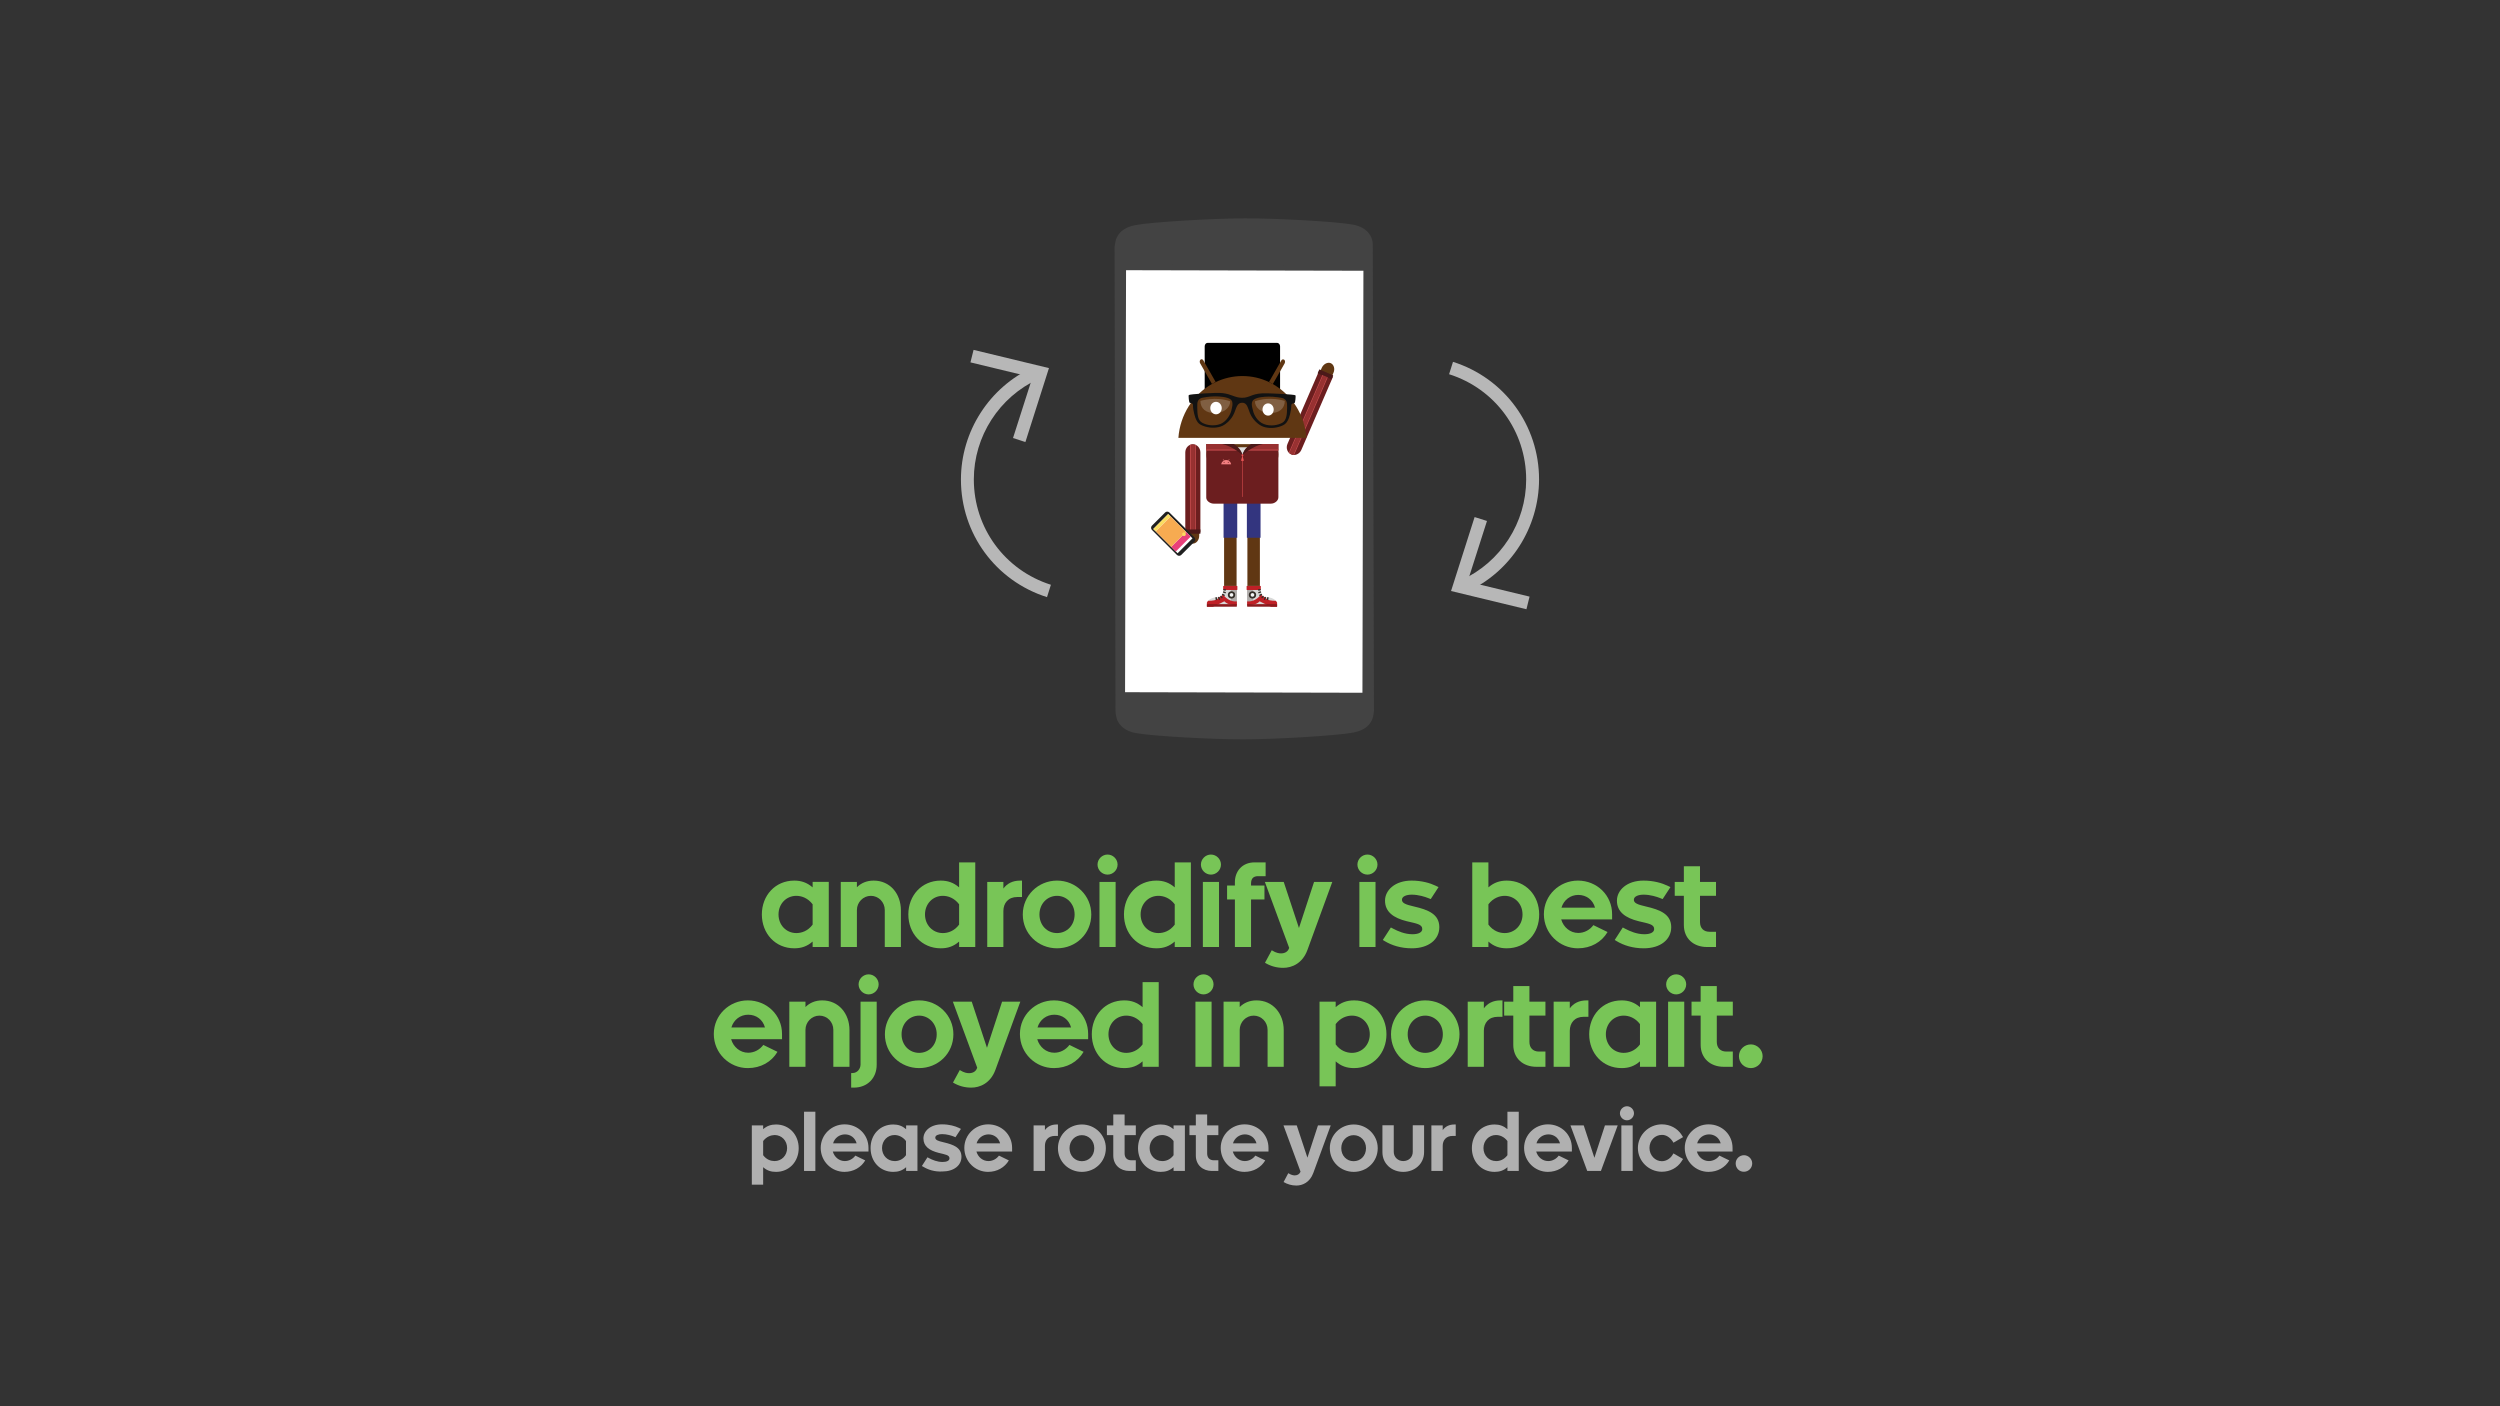 <?xml version="1.0" encoding="utf-8"?>
<!-- Generator: Adobe Illustrator 18.1.0, SVG Export Plug-In . SVG Version: 6.00 Build 0)  -->
<svg version="1.1" xmlns="http://www.w3.org/2000/svg" xmlns:xlink="http://www.w3.org/1999/xlink" x="0px" y="0px" width="1920px"
	 height="1080px" viewBox="0 0 1920 1080" enable-background="new 0 0 1920 1080" xml:space="preserve">
<rect x="0" y="0" width="1920" height="1080" fill="#333333" stroke="none"/>
<g id="Layer_1">
	<g>
		<g>
			<g>
				<path fill="#B7B7B7" d="M1126.5,454.5l-4.1-9c30.2-13.8,49.7-44.1,49.7-77.2c0-37.2-23.8-69.7-59.2-80.9l3-9.5
					c39.5,12.5,66.1,48.8,66.1,90.3C1181.9,405.3,1160.2,439.2,1126.5,454.5z"/>
				<g>
					<polygon fill="#B7B7B7" points="1172.3,467.9 1174.7,458.2 1127.1,446.7 1142,400.1 1132.5,397.1 1114.4,453.9 					"/>
				</g>
			</g>
		</g>
		<g>
			<g>
				<path fill="#B7B7B7" d="M804.1,458.6c-39.5-12.5-66.1-48.8-66.1-90.3c0-37,21.8-70.9,55.5-86.3l4.1,9
					c-30.2,13.8-49.7,44.1-49.7,77.2c0,37.2,23.8,69.7,59.2,80.9L804.1,458.6z"/>
				<g>
					<polygon fill="#B7B7B7" points="747.7,268.7 745.3,278.3 792.9,289.8 778,336.4 787.5,339.5 805.6,282.7 					"/>
				</g>
			</g>
		</g>
		<path fill-rule="evenodd" clip-rule="evenodd" fill="#434343" d="M856,189.7l0.7,356.6c0,0.9,0.5,4,0.7,4.6
			c0.4,1.8,1.2,3.5,2.4,5.1c2.5,3.4,6.6,5.9,12.5,7c12.8,2.4,60.1,4.9,82,4.8c0.8,0,0.8,0,1.5,0c22.4,0,70.6-2.7,83.6-5.2
			c6-1.2,10.2-3.6,12.7-7c1.2-1.6,2-3.4,2.4-5.1c0.2-0.6,0.7-3.7,0.7-4.6l-0.9-356.5c0-0.9,0-2.6-0.1-3c0-0.6-0.1-1.2-0.3-1.8
			c-0.4-1.8-1.2-3.5-2.4-5.1c-2.5-3.4-6.6-5.9-12.5-7c-12.8-2.4-60.1-4.9-82-4.8c-0.8,0-0.8,0-1.5,0c-22.4,0-70.6,2.7-83.6,5.2
			c-6,1.2-10.2,3.6-12.7,7c-1.2,1.6-2,3.4-2.4,5.1C856.6,185.6,856,189.7,856,189.7"/>
		
			<rect x="864.4" y="207.8" transform="matrix(-1 -8.956511e-04 8.956511e-04 -1 1910.803 740.601)" fill="#FFFFFF" width="182.3" height="324.1"/>
		<polygon fill="#434343" points="860.7,202.6 863.2,538 1050.4,537.3 1049.2,204.3 		"/>
		
			<rect x="864.4" y="207.8" transform="matrix(-1 -2.340466e-03 2.340466e-03 -1 1910.264 741.858)" fill="#FFFFFF" width="182.3" height="324.1"/>
		
			<rect x="829.3" y="161.8" transform="matrix(-0.987 -0.159 0.159 -0.987 1840.395 882.964)" fill="none" width="252.5" height="411.9"/>
		<path fill="#603713" d="M940.1,455.4c0,1.7,2.2,3.4,4.8,3.4l0,0c2.7,0,4.8-1.7,4.8-3.4v-42.9c0-2.4-2.2-4.9-4.8-4.9l0,0
			c-2.7,0-4.8,2.6-4.8,4.9V455.4z"/>
		<path fill="#603713" d="M958,455.4c0,1.7,2.2,3.4,4.8,3.4l0,0c2.7,0,4.8-1.7,4.8-3.4v-42.9c0-2.4-2.2-4.9-4.8-4.9l0,0
			c-2.7,0-4.8,2.6-4.8,4.9V455.4z"/>
		<g>
			<path fill="#D8D8D7" d="M940.1,450h9.8v15.9h-23v-3.1c0,0,1.6-4.2,8.6-4.2c3.3,0,4.6-3.4,4.6-6.9C940.1,451,940.1,450,940.1,450z
				"/>
			<polygon fill="#AFACAA" points="945.3,464 945.3,452.3 949.9,452.3 949.9,464.2 			"/>
			<path fill="#BF2026" d="M950.3,452.9c0,0.1-0.1,0.2-0.2,0.2h-10.5c-0.1,0-0.2-0.1-0.2-0.2v-2.7c0-0.1,0.1-0.2,0.2-0.2h10.5
				c0.1,0,0.2,0.1,0.2,0.2V452.9z"/>
			<path fill="#BF2026" d="M949.9,464.7v-2.8c-5.5,0.4-9-3.1-10.8-5.5c-0.6,1.2-1.6,2-2.9,2.2c-1.5,2.7-5.7,2.9-8.3,2.8
				c-0.8,0.8-1,1.5-1,1.5v3.1h4.6c0,0,3.9-1.6,8.8-4.2C943.1,464.8,947.3,464.7,949.9,464.7z"/>
			<path fill="#8C191C" d="M949.9,465.7c0,0.1-0.1,0.2-0.2,0.2h-22.6c-0.1,0-0.2-0.1-0.2-0.2v-1.5c0-0.1,0.1-0.2,0.2-0.2h22.6
				c0.1,0,0.2,0.1,0.2,0.2V465.7z"/>
			<path fill="#332D27" d="M937.1,460.3c0,0.1,0,0.2-0.1,0.2l-0.6,0.3c-0.1,0-0.2,0-0.2-0.1l-0.8-1.9c0-0.1,0-0.2,0.1-0.2l0.6-0.3
				c0.1,0,0.2,0,0.2,0.1L937.1,460.3z"/>
			<path fill="#332D27" d="M934.8,460.6c0,0.1-0.1,0.2-0.2,0.2l-0.7,0.1c-0.1,0-0.2,0-0.2-0.1l-0.3-1.9c0-0.1,0.1-0.2,0.2-0.2
				l0.7-0.1c0.1,0,0.2,0,0.2,0.1L934.8,460.6z"/>
			<path fill="#332D27" d="M939,458.8c0.1,0.1,0,0.2,0,0.2l-0.5,0.5c-0.1,0.1-0.2,0.1-0.2,0l-1.2-1.3c-0.1-0.1,0-0.2,0-0.2l0.5-0.5
				c0.1-0.1,0.2-0.1,0.2,0L939,458.8z"/>
			<path fill="#332D27" d="M940.7,456.9c0.1,0,0.1,0.1,0,0.2l-0.4,0.6c-0.1,0.1-0.2,0.1-0.2,0.1l-1.7-1c-0.1,0-0.1-0.1,0-0.2
				l0.4-0.6c0.1-0.1,0.2-0.1,0.2-0.1L940.7,456.9z"/>
			<path fill="#332D27" d="M941.4,454.7c0.1,0,0.1,0.1,0.1,0.2l-0.2,0.7c0,0.1-0.1,0.2-0.2,0.1l-1.8-0.6c-0.1,0-0.1-0.1-0.1-0.2
				l0.2-0.7c0-0.1,0.1-0.2,0.2-0.1L941.4,454.7z"/>
			<path fill="#332D27" d="M941.4,452.5c0.1,0,0.1,0.1,0.1,0.2l0,0.7c0,0.1-0.1,0.2-0.1,0.2l-1.8-0.1c-0.1,0-0.1-0.1-0.1-0.2l0-0.7
				c0-0.1,0.1-0.2,0.1-0.2L941.4,452.5z"/>
			<circle fill="#332D27" cx="945.8" cy="456.9" r="2.8"/>
			<circle fill="#F4F5F5" cx="945.8" cy="456.9" r="1.4"/>
		</g>
		<g>
			<path fill="#D8D8D7" d="M967.6,450h-9.8v15.9h23v-3.1c0,0-1.6-4.2-8.6-4.2c-3.3,0-4.6-3.4-4.6-6.9C967.6,451,967.6,450,967.6,450
				z"/>
			<polygon fill="#AFACAA" points="962.4,464 962.4,452.3 957.8,452.3 957.8,464.2 			"/>
			<path fill="#BF2026" d="M957.4,452.9c0,0.1,0.1,0.2,0.2,0.2h10.5c0.1,0,0.2-0.1,0.2-0.2v-2.7c0-0.1-0.1-0.2-0.2-0.2h-10.5
				c-0.1,0-0.2,0.1-0.2,0.2V452.9z"/>
			<path fill="#BF2026" d="M957.8,464.7v-2.8c5.5,0.4,9-3.1,10.8-5.5c0.6,1.2,1.6,2,2.9,2.2c1.5,2.7,5.7,2.9,8.3,2.8
				c0.8,0.8,1,1.5,1,1.5v3.1h-4.6c0,0-3.9-1.6-8.8-4.2C964.7,464.8,960.4,464.7,957.8,464.7z"/>
			<path fill="#8C191C" d="M957.8,465.7c0,0.1,0.1,0.2,0.2,0.2h22.6c0.1,0,0.2-0.1,0.2-0.2v-1.5c0-0.1-0.1-0.2-0.2-0.2H958
				c-0.1,0-0.2,0.1-0.2,0.2V465.7z"/>
			<path fill="#332D27" d="M970.6,460.3c0,0.1,0,0.2,0.1,0.2l0.6,0.3c0.1,0,0.2,0,0.2-0.1l0.8-1.9c0-0.1,0-0.2-0.1-0.2l-0.6-0.3
				c-0.1,0-0.2,0-0.2,0.1L970.6,460.3z"/>
			<path fill="#332D27" d="M972.9,460.6c0,0.1,0.1,0.2,0.2,0.2l0.7,0.1c0.1,0,0.2,0,0.2-0.1l0.3-1.9c0-0.1-0.1-0.2-0.2-0.2l-0.7-0.1
				c-0.1,0-0.2,0-0.2,0.1L972.9,460.6z"/>
			<path fill="#332D27" d="M968.7,458.8c-0.1,0.1,0,0.2,0,0.2l0.5,0.5c0.1,0.1,0.2,0.1,0.2,0l1.2-1.3c0.1-0.1,0-0.2,0-0.2l-0.5-0.5
				c-0.1-0.1-0.2-0.1-0.2,0L968.7,458.8z"/>
			<path fill="#332D27" d="M967,456.9c-0.1,0-0.1,0.1,0,0.2l0.4,0.6c0.1,0.1,0.2,0.1,0.2,0.1l1.7-1c0.1,0,0.1-0.1,0-0.2l-0.4-0.6
				c-0.1-0.1-0.2-0.1-0.2-0.1L967,456.9z"/>
			<path fill="#332D27" d="M966.4,454.7c-0.1,0-0.1,0.1-0.1,0.2l0.2,0.7c0,0.1,0.1,0.2,0.2,0.1l1.8-0.6c0.1,0,0.1-0.1,0.1-0.2
				l-0.2-0.7c0-0.1-0.1-0.2-0.2-0.1L966.4,454.7z"/>
			<path fill="#332D27" d="M966.3,452.5c-0.1,0-0.1,0.1-0.1,0.2l0,0.7c0,0.1,0.1,0.2,0.1,0.2l1.8-0.1c0.1,0,0.1-0.1,0.1-0.2l0-0.7
				c0-0.1-0.1-0.2-0.1-0.2L966.3,452.5z"/>
			<circle fill="#332D27" cx="961.9" cy="456.9" r="2.8"/>
			<circle fill="#F4F5F5" cx="961.9" cy="456.9" r="1.4"/>
		</g>
		<rect x="939.7" y="366.8" fill="#33357F" width="10.5" height="46.2"/>
		<rect x="957.6" y="366.8" fill="#33357F" width="10.5" height="46.2"/>
		<path fill="#603713" d="M977.1,357.1c2.6,0,4.7-3.6,4.7-8l0,0c0-4.4-2.1-8-4.7-8h-45.8c-2.6,0-4.7,3.6-4.7,8l0,0
			c0,4.4,2.1,8,4.7,8H977.1z"/>
		<g>
			<polygon fill="#DDDDDC" points="960,343.5 949.6,343.5 950.3,351.1 957.8,351.1 			"/>
		</g>
		<g>
			<path fill="#6C1E1F" d="M942.9,341c8.7,0,11.3,8.6,11.3,8.6s2.6-8.6,11.3-8.6h16.3c0,0,0,38.1,0,40.9c0,2.8-3,4.9-5.7,4.9
				c-2.7,0-41.2,0-44,0c-2.7,0-5.7-2.1-5.7-4.6c0-2.5,0-41.2,0-41.2H942.9z"/>
		</g>
		<g>
			<path fill="#F27F80" d="M937.9,356.6h7.6c-0.1-1.2-0.9-2.3-2-2.8l0.7-1.1c0-0.1,0-0.2,0-0.2c-0.1,0-0.1,0-0.2,0l-0.7,1.1
				c-0.5-0.2-1-0.3-1.6-0.3c-0.6,0-1.1,0.1-1.6,0.3l-0.7-1.1c0-0.1-0.1-0.1-0.2,0c-0.1,0-0.1,0.1,0,0.2l0.7,1.1
				C938.8,354.3,938,355.4,937.9,356.6z M942.9,355.1c0-0.2,0.2-0.4,0.4-0.4c0.2,0,0.4,0.2,0.4,0.4c0,0.2-0.2,0.4-0.4,0.4
				C943.1,355.5,942.9,355.3,942.9,355.1z M939.7,355.1c0-0.2,0.2-0.4,0.4-0.4c0.2,0,0.4,0.2,0.4,0.4c0,0.2-0.2,0.4-0.4,0.4
				C939.9,355.5,939.7,355.3,939.7,355.1z"/>
		</g>
		<g>
			<polygon fill="#E35151" points="954,381.6 954.4,381.6 954.4,349.6 954,349.6 			"/>
		</g>
		<polygon fill="#983131" points="956.4,345.9 981.8,345.9 981.8,341 966.8,341 		"/>
		<rect x="956.5" y="345.2" fill="#C1494A" width="25.2" height="0.8"/>
		<polygon fill="#983131" points="951.6,345.9 926.4,345.9 926.4,341 943.2,341 		"/>
		<rect x="926.4" y="345.2" fill="#C1494A" width="25" height="0.8"/>
		<g>
			<path fill="#4B1919" d="M954.2,349.6c0,0,7.1-6.8,15.7-8.6c-7.6,0-9,0-9,0S955,344.3,954.2,349.6z"/>
		</g>
		<g>
			<path fill="#4B1919" d="M954.2,349.6c0,0-7.1-6.8-15.7-8.6c7.6,0,9,0,9,0S953.4,344.3,954.2,349.6z"/>
		</g>
		<g>
			<ellipse fill="#F05758" cx="954.2" cy="349.6" rx="0.7" ry="0.8"/>
		</g>
		<g>
			<polygon fill="#F05758" points="954.2,349.8 955.3,353.9 954.2,353.9 953.1,353.9 			"/>
		</g>
		<path fill="#603713" d="M1015.1,282.5c1.3-2.9,4.4-4.6,6.9-3.6l0,0c2.5,1.1,3.4,4.5,2.1,7.4l-24.1,55.6c-1.3,2.9-4.3,4.4-6.8,3.3
			l0,0c-2.5-1.1-3.5-4.3-2.2-7.2L1015.1,282.5z"/>
		<g>
			<g>
				<g>
					<g>
						<path fill="#6C1E1F" d="M1013.2,284.5l-24.4,56.4c-1.4,3.2-0.1,6.8,2.8,8.1l0,0c2.9,1.3,6.4-0.3,7.8-3.4l24.4-56.4
							L1013.2,284.5L1013.2,284.5z"/>
					</g>
					
						<rect x="1012.5" y="285.8" transform="matrix(-0.918 -0.397 0.397 -0.918 1838.602 955.645)" fill="#4B1919" width="11.6" height="3.3"/>
				</g>
			</g>
			<path fill="#983131" d="M993.2,349.3c-0.5-0.1-1-0.2-1.5-0.4c-0.5-0.2-0.9-0.5-1.3-0.8l25.9-59.8l2.8,1.2L993.2,349.3z"/>
			<path fill="#C1494A" d="M990.3,348.1c-0.2-0.2-0.3-0.3-0.5-0.5l25.8-59.6l0.6,0.3L990.3,348.1z"/>
			<path fill="#C1494A" d="M993.9,349.4c-0.2,0-0.5,0-0.7,0l25.9-59.8l0.6,0.3L993.9,349.4z"/>
		</g>
		<path fill="#603713" d="M921,411.5c0,3.2-2.2,6-4.9,6l0,0c-2.7,0-4.9-2.8-4.9-6V351c0-3.2,2.2-5.7,4.9-5.7l0,0
			c2.7,0,4.9,2.6,4.9,5.7V411.5z"/>
		<g>
			<g>
				<g>
					<g>
						<path fill="#6C1E1F" d="M921.9,408.9v-61.4c0-3.5-2.6-6.3-5.8-6.3l0,0c-3.2,0-5.8,2.8-5.8,6.3v61.4H921.9L921.9,408.9z"/>
					</g>
					<rect x="910.3" y="406.6" fill="#4B1919" width="11.6" height="3.3"/>
				</g>
			</g>
			<path fill="#983131" d="M914.6,341.5c0.5-0.1,1-0.2,1.5-0.2s1.1,0.1,1.5,0.2v65.1h-3.1V341.5z"/>
			<path fill="#C1494A" d="M917.7,341.5c0.2,0.1,0.4,0.1,0.7,0.2v64.9h-0.7V341.5z"/>
			<path fill="#C1494A" d="M913.9,341.7c0.2-0.1,0.4-0.2,0.7-0.2v65.1h-0.7V341.7z"/>
		</g>
		<g>
			<path d="M980.8,263.3c1.2,0,2.3,1.2,2.3,2.7v36c0,1.5-1,2.6-2.3,2.4l-24.4-3.5c-1.2-0.2-3.3-0.2-4.5,0l-24.4,3.5
				c-1.2,0.2-2.3-0.9-2.3-2.4v-36c0-1.5,1-2.7,2.3-2.7H980.8z"/>
		</g>
		<path d="M954.2,286.4c0,0,18.2-0.1,29,12.2c0,0-12.6-6.4-29-6.4c-16.4,0-29,6.4-29,6.4C936,286.3,954.2,286.4,954.2,286.4z"/>
		<path fill="#603713" d="M930.8,294.9l2.9-1.5c6.2-2.9,13.1-4.6,20.4-4.6c7.3,0,14.2,1.6,20.4,4.6l2.9,1.5
			c14.5,8.1,24.6,23.4,25.9,41.4H905C906.3,318.4,916.4,303,930.8,294.9"/>
		<path fill="#603713" d="M930.8,294.9l-9.1-15.9c-0.5-0.9-0.4-2.2,0.3-2.8c0.7-0.6,1.7-0.3,2.2,0.6l9.4,16.5"/>
		<path fill="#603713" d="M974.6,293.4l9.4-16.5c0.5-0.9,1.5-1.2,2.3-0.6c0.7,0.6,0.8,1.8,0.3,2.8l-9.1,15.9"/>
		<g>
			<g>
				<path fill="#121212" d="M913.6,309.3c0.4,0.3,2.6,0.1,2.6,1.8c0,4.4,1.7,9.8,2.6,11.5c1,1.7,1.7,3.5,6.8,5
					c4.6,1.4,9.8,1.1,13.3-0.6c2.7-1.3,6.9-4.7,9-9.8c1.7-4.1,2.2-7.9,6.1-7.9c3.9,0,4.3,4.1,6,8.1c2.1,5.1,6.3,8.5,9,9.8
					c3.5,1.7,8.7,2,13.3,0.6c5.1-1.5,5.8-3.4,6.8-5c1-1.7,2.6-7,2.6-11.5c0-1.7,2.2-1.5,2.6-1.8c0.4-0.3,1-5.2,0.6-5.9
					c-0.4-0.7-21.2-1.8-25.8-1.5c-8.2,0.5-9.4,3.4-15.1,3.4c-5.7,0-8.3-2.9-15.2-3.6c-4.6-0.6-25.3,0.8-25.8,1.5
					C912.6,304.2,913.2,309,913.6,309.3z M963.1,306.8c2.6-1.8,7.9-2.2,11.6-2.2s10.1,0.8,11.2,1.5c1.9,1.2,2.8,2.3,2.6,7
					c-0.1,4.7-0.3,9.7-3.7,11.6c-3.5,1.9-9.1,2.9-14.1,1c-5-1.9-7.8-7.3-8.4-10.4C961.5,312.3,960.4,308.6,963.1,306.8z
					 M922.1,305.9c1.2-0.7,7.5-1.5,11.2-1.5c3.7,0,9.1,0.5,11.6,2.2c2.6,1.8,1.5,5.5,0.8,8.6c-0.7,3-3.5,8.4-8.4,10.4
					c-5,1.9-10.7,1-14.1-1c-3.5-1.9-3.6-6.9-3.7-11.6C919.3,308.2,920.1,307.1,922.1,305.9z"/>
			</g>
			<path opacity="0.2" fill="#FFFFFF" enable-background="new    " d="M986.7,307.9c0,0-11.4-3.8-22.9,0.3c0,4.8,4.8,9.1,11.7,9.1
				C982.5,317.3,986.7,313.7,986.7,307.9z"/>
			<path opacity="0.2" fill="#FFFFFF" enable-background="new    " d="M933.1,317.3c6.9,0,11.7-4.3,11.7-9.1
				c-11.4-4-22.9-0.3-22.9-0.3C921.9,313.7,926.1,317.3,933.1,317.3z"/>
		</g>
		<g>
			<g>
				<path fill="#202020" d="M917.3,416.1l-10.1,10.1c-0.9,0.9-2.4,0.9-3.3,0L884.7,407c-0.9-0.9-0.9-2.4,0-3.3l10.1-10.1
					c0.9-0.9,2.4-0.9,3.3,0l19.3,19.2C918.2,413.7,918.2,415.2,917.3,416.1z"/>
			</g>
			
				<rect x="892.8" y="396.6" transform="matrix(0.706 -0.708 0.708 0.706 -25.408 758.371)" fill="#FFFFFF" width="16.2" height="26.4"/>
			
				<rect x="884.4" y="400.1" transform="matrix(0.706 -0.708 0.708 0.706 -21.947 749.966)" fill="#FADD60" width="16.2" height="2.6"/>
			
				<rect x="899" y="413.5" transform="matrix(0.706 -0.708 0.708 0.706 -27.964 764.58)" fill="#E9407A" width="16.2" height="5"/>
			
				<rect x="891.3" y="399.9" transform="matrix(0.706 -0.708 0.708 0.706 -24.787 756.863)" fill="#F7AB51" width="16.2" height="16.8"/>
			<circle fill="#FADD60" cx="909.3" cy="410.3" r="1.4"/>
		</g>
		<path fill="#FFFFFF" d="M973.9,319.2c2.4,0,4.3-2.1,4.3-4.7c0-2.6-1.9-4.7-4.3-4.7c-2.4,0-4.3,2.1-4.3,4.7
			C969.6,317.1,971.5,319.2,973.9,319.2"/>
		<path fill="#FFFFFF" d="M933.9,318.2c2.4,0,4.4-2.1,4.4-4.8c0-2.6-2-4.8-4.4-4.8c-2.4,0-4.4,2.1-4.4,4.8
			C929.5,316.1,931.5,318.2,933.9,318.2"/>
	</g>
</g>
<g id="Layer_2_copy">
	<g>
		<path fill="#78C557" d="M610,676.3c5.5,0,9.9,1.6,14.1,5.2v-4.2h12.4v50h-12.4v-4.2c-4.2,3.7-8.6,5.2-14.1,5.2
			c-14.6,0-24.9-11.4-24.9-26C585.1,687.7,595.4,676.3,610,676.3z M624.1,710.1v-15.6c-3.7-4.9-8.6-6.5-12.5-6.5
			c-7.7,0-13.7,6.1-13.7,14.3c0,8.2,6,14.3,13.7,14.3C615.5,716.6,620.4,715.1,624.1,710.1z"/>
		<path fill="#78C557" d="M645.7,677.3h12.4v4.1c3.2-3.2,7.5-5.1,12.9-5.1c12.6,0,20.9,10.1,20.9,22.9v28.1h-12.4v-28.4
			c0-6-4.7-10.9-10.7-10.9c-5.9,0-10.7,5-10.7,10.9v28.4h-12.4V677.3z"/>
		<path fill="#78C557" d="M722.5,676.3c5.5,0,9.9,1.6,14.1,5.2v-19.2H749v65h-12.4v-4.2c-4.2,3.7-8.6,5.2-14.1,5.2
			c-14.6,0-24.9-11.4-24.9-26C697.6,687.7,707.9,676.3,722.5,676.3z M736.6,710.1v-15.6c-3.7-4.9-8.6-6.5-12.5-6.5
			c-7.7,0-13.7,6.1-13.7,14.3c0,8.2,6,14.3,13.7,14.3C728,716.6,732.9,715.1,736.6,710.1z"/>
		<path fill="#78C557" d="M758.2,677.3h12.4v5.1c2.8-3.8,7-6.1,12.9-6.1h1.4v12.6h-3.6c-7,0-10.7,4.7-10.7,10.8v27.6h-12.4V677.3z"
			/>
		<path fill="#78C557" d="M785.5,702.3c0-14.5,11.8-26,26.3-26s26.3,11.5,26.3,26c0,14.9-11.9,26-26.3,26
			C797.4,728.3,785.5,717.2,785.5,702.3z M825.3,702.3c0-8.3-6.2-14.3-13.5-14.3c-7.4,0-13.5,6-13.5,14.3c0,8.4,6,14.3,13.5,14.3
			C819.3,716.6,825.3,710.7,825.3,702.3z"/>
		<path fill="#78C557" d="M842.9,664c0-4.2,3.5-7.7,7.7-7.7s7.7,3.5,7.7,7.7s-3.5,7.7-7.7,7.7S842.9,668.2,842.9,664z M844.4,677.3
			h12.4v50h-12.4V677.3z"/>
		<path fill="#78C557" d="M888.1,676.3c5.5,0,9.9,1.6,14.1,5.2v-19.2h12.4v65h-12.4v-4.2c-4.2,3.7-8.6,5.2-14.1,5.2
			c-14.6,0-24.9-11.4-24.9-26C863.2,687.7,873.5,676.3,888.1,676.3z M902.2,710.1v-15.6c-3.7-4.9-8.6-6.5-12.5-6.5
			c-7.7,0-13.7,6.1-13.7,14.3c0,8.2,6,14.3,13.7,14.3C893.6,716.6,898.5,715.1,902.2,710.1z"/>
		<path fill="#78C557" d="M922.3,664c0-4.2,3.5-7.7,7.7-7.7s7.7,3.5,7.7,7.7s-3.5,7.7-7.7,7.7S922.3,668.2,922.3,664z M923.8,677.3
			h12.4v50h-12.4V677.3z"/>
		<path fill="#78C557" d="M942.4,680.1h6v-2.7c0-7.7,5.1-15.1,15.2-15.1h8.4v10.6h-5.8c-3.7,0-5.4,1.9-5.4,5.7v1.5h10.3v10.7h-10.3
			v36.5h-12.4v-36.5h-6V680.1z"/>
		<path fill="#78C557" d="M976.7,729.8c3.6,2.3,6,2.4,7.2,2.4c2.9,0,5-1.4,5.8-3.3l0.4-0.9l-18.7-50.7h14.5l11.7,35.4l11.6-35.4h14
			l-19.1,52.3c-3.8,10.4-12,13.7-18.6,13.7c-5.2,0-9.9-1.4-14-3.9L976.7,729.8z"/>
		<path fill="#78C557" d="M1042.5,664c0-4.2,3.5-7.7,7.7-7.7s7.7,3.5,7.7,7.7s-3.5,7.7-7.7,7.7S1042.5,668.2,1042.5,664z
			 M1044,677.3h12.4v50H1044V677.3z"/>
		<path fill="#78C557" d="M1063.5,722.8l-1.5-0.9l6.2-9.6l1.9,1c3.6,1.9,8.9,4.2,14.7,4.2c4.8,0,7.5-1.6,7.5-4c0-3.7-4.4-4.2-11.9-6
			c-10.2-2.5-16.7-7.2-16.7-15.8c0-8,7.6-15.4,20.4-15.4c7.8,0,14.2,1.9,18.4,3.9l2.3,1.1l-6,9.2l-2-0.8c-2.2-0.9-7.4-2.6-12.6-2.6
			c-3.8,0-7.5,1.2-7.5,3.9c0,2.6,2.8,3.7,9.3,5.2c10.9,2.5,19.4,5.9,19.4,15.9c0,9.3-8,16.2-21.1,16.2
			C1075.8,728.3,1068.8,726,1063.5,722.8z"/>
		<path fill="#78C557" d="M1157.2,728.3c-5.5,0-10-1.5-14.1-5.2v4.2h-12.4v-65h12.4v19.2c4.1-3.6,8.6-5.2,14.1-5.2
			c14.6,0,24.9,11.4,24.9,26C1182.2,716.9,1171.9,728.3,1157.2,728.3z M1143.1,694.5v15.6c3.7,5,8.6,6.5,12.5,6.5
			c7.7,0,13.7-6.1,13.7-14.3c0-8.2-6-14.3-13.7-14.3C1151.8,688,1146.8,689.6,1143.1,694.5z"/>
		<path fill="#78C557" d="M1185.7,702.1c0-14.6,12-25.8,26.1-25.8c14.7,0,26.3,11.3,26.3,25.8v4H1199c1.7,6,6.9,10.4,13.1,10.4
			c4.7,0,9-2.4,11.6-6l10.9,5.3c-4.5,7.7-12.8,12.5-22.8,12.5C1197.8,728.3,1185.7,717,1185.7,702.1z M1199.2,697.1h25.8
			c-1.7-6.1-6.7-9.8-12.9-9.8C1206.1,687.3,1201,691.1,1199.2,697.1z"/>
		<path fill="#78C557" d="M1241.6,722.8l-1.5-0.9l6.2-9.6l1.9,1c3.6,1.9,8.9,4.2,14.7,4.2c4.8,0,7.5-1.6,7.5-4c0-3.7-4.4-4.2-11.9-6
			c-10.2-2.5-16.7-7.2-16.7-15.8c0-8,7.6-15.4,20.4-15.4c7.8,0,14.2,1.9,18.4,3.9l2.3,1.1l-6,9.2l-2-0.8c-2.2-0.9-7.4-2.6-12.6-2.6
			c-3.8,0-7.5,1.2-7.5,3.9c0,2.6,2.8,3.7,9.3,5.2c10.9,2.5,19.4,5.9,19.4,15.9c0,9.3-8,16.2-21.1,16.2
			C1253.9,728.3,1246.9,726,1241.6,722.8z"/>
		<path fill="#78C557" d="M1286.2,677.3h7v-12h12.4v12h12.3V688h-12.3v20.2c0,4.5,2.7,7.4,7.3,7.4h5v11.7h-7
			c-10.2,0-17.7-6.5-17.7-16.9V688h-7V677.3z"/>
		<path fill="#78C557" d="M548.2,794.1c0-14.6,12-25.8,26.1-25.8c14.7,0,26.3,11.3,26.3,25.8v4h-39.1c1.7,6,6.9,10.4,13.1,10.4
			c4.7,0,9-2.4,11.6-6l10.9,5.3c-4.5,7.7-12.8,12.5-22.8,12.5C560.3,820.3,548.2,809,548.2,794.1z M561.7,789.1h25.8
			c-1.7-6.1-6.7-9.8-12.9-9.8C568.6,779.3,563.5,783.1,561.7,789.1z"/>
		<path fill="#78C557" d="M606.2,769.3h12.4v4.1c3.2-3.2,7.5-5.1,12.9-5.1c12.6,0,20.9,10.1,20.9,22.9v28.1H640v-28.4
			c0-6-4.7-10.9-10.7-10.9c-5.9,0-10.7,5-10.7,10.9v28.4h-12.4V769.3z"/>
		<path fill="#78C557" d="M653.7,824.1h1c3.7,0,6.2-3.2,6.2-6.6v-48.2h12.4v48.4c0,10.4-7.2,17.6-17.6,17.6h-2V824.1z M659.4,756
			c0-4.2,3.5-7.7,7.7-7.7s7.7,3.5,7.7,7.7s-3.5,7.7-7.7,7.7S659.4,760.2,659.4,756z"/>
		<path fill="#78C557" d="M679.6,794.3c0-14.5,11.8-26,26.3-26s26.3,11.5,26.3,26c0,14.9-11.9,26-26.3,26
			C691.5,820.3,679.6,809.2,679.6,794.3z M719.4,794.3c0-8.3-6.2-14.3-13.5-14.3c-7.4,0-13.5,6-13.5,14.3c0,8.4,6,14.3,13.5,14.3
			C713.4,808.6,719.4,802.7,719.4,794.3z"/>
		<path fill="#78C557" d="M737.1,821.8c3.6,2.3,6,2.4,7.2,2.4c2.9,0,5-1.4,5.8-3.3l0.4-0.9l-18.7-50.7h14.5l11.7,35.4l11.6-35.4h14
			l-19.1,52.3c-3.8,10.4-12,13.7-18.6,13.7c-5.2,0-9.9-1.4-14-3.9L737.1,821.8z"/>
		<path fill="#78C557" d="M783.3,794.1c0-14.6,12-25.8,26.1-25.8c14.7,0,26.3,11.3,26.3,25.8v4h-39.1c1.7,6,6.9,10.4,13.1,10.4
			c4.7,0,9-2.4,11.6-6l10.9,5.3c-4.5,7.7-12.8,12.5-22.8,12.5C795.4,820.3,783.3,809,783.3,794.1z M796.8,789.1h25.8
			c-1.7-6.1-6.7-9.8-12.9-9.8C803.7,779.3,798.6,783.1,796.8,789.1z"/>
		<path fill="#78C557" d="M863.4,768.3c5.5,0,9.9,1.6,14.1,5.2v-19.2h12.4v65h-12.4v-4.2c-4.2,3.7-8.6,5.2-14.1,5.2
			c-14.6,0-24.9-11.4-24.9-26C838.5,779.7,848.8,768.3,863.4,768.3z M877.5,802.1v-15.6c-3.7-4.9-8.6-6.5-12.5-6.5
			c-7.7,0-13.7,6.1-13.7,14.3c0,8.2,6,14.3,13.7,14.3C868.9,808.6,873.8,807.1,877.5,802.1z"/>
		<path fill="#78C557" d="M916.6,756c0-4.2,3.5-7.7,7.7-7.7s7.7,3.5,7.7,7.7s-3.5,7.7-7.7,7.7S916.6,760.2,916.6,756z M918.1,769.3
			h12.4v50h-12.4V769.3z"/>
		<path fill="#78C557" d="M939.7,769.3h12.4v4.1c3.2-3.2,7.5-5.1,12.9-5.1c12.6,0,20.9,10.1,20.9,22.9v28.1h-12.4v-28.4
			c0-6-4.7-10.9-10.7-10.9c-5.9,0-10.7,5-10.7,10.9v28.4h-12.4V769.3z"/>
		<path fill="#78C557" d="M1039.9,820.3c-5.5,0-10-1.5-14.1-5.2v19.2h-12.4v-65h12.4v4.2c4.1-3.6,8.6-5.2,14.1-5.2
			c14.6,0,24.9,11.4,24.9,26C1064.8,808.9,1054.5,820.3,1039.9,820.3z M1025.8,786.5v15.6c3.7,5,8.6,6.5,12.5,6.5
			c7.7,0,13.7-6.1,13.7-14.3c0-8.2-6-14.3-13.7-14.3C1034.4,780,1029.5,781.6,1025.8,786.5z"/>
		<path fill="#78C557" d="M1068.3,794.3c0-14.5,11.8-26,26.3-26s26.3,11.5,26.3,26c0,14.9-11.9,26-26.3,26
			C1080.2,820.3,1068.3,809.2,1068.3,794.3z M1108.1,794.3c0-8.3-6.2-14.3-13.5-14.3c-7.4,0-13.5,6-13.5,14.3
			c0,8.4,6,14.3,13.5,14.3C1102.1,808.6,1108.1,802.7,1108.1,794.3z"/>
		<path fill="#78C557" d="M1127.2,769.3h12.4v5.1c2.8-3.8,7-6.1,12.9-6.1h1.4v12.6h-3.6c-7,0-10.7,4.7-10.7,10.8v27.6h-12.4V769.3z"
			/>
		<path fill="#78C557" d="M1155.2,769.3h7v-12h12.4v12h12.3V780h-12.3v20.2c0,4.5,2.7,7.4,7.3,7.4h5v11.7h-7
			c-10.2,0-17.7-6.5-17.7-16.9V780h-7V769.3z"/>
		<path fill="#78C557" d="M1193.2,769.3h12.4v5.1c2.8-3.8,7-6.1,12.9-6.1h1.4v12.6h-3.6c-7,0-10.7,4.7-10.7,10.8v27.6h-12.4V769.3z"
			/>
		<path fill="#78C557" d="M1245.4,768.3c5.5,0,9.9,1.6,14.1,5.2v-4.2h12.4v50h-12.4v-4.2c-4.2,3.7-8.6,5.2-14.1,5.2
			c-14.6,0-24.9-11.4-24.9-26C1220.5,779.7,1230.8,768.3,1245.4,768.3z M1259.5,802.1v-15.6c-3.7-4.9-8.6-6.5-12.5-6.5
			c-7.7,0-13.7,6.1-13.7,14.3c0,8.2,6,14.3,13.7,14.3C1250.9,808.6,1255.8,807.1,1259.5,802.1z"/>
		<path fill="#78C557" d="M1279.6,756c0-4.2,3.5-7.7,7.7-7.7s7.7,3.5,7.7,7.7s-3.5,7.7-7.7,7.7S1279.6,760.2,1279.6,756z
			 M1281.1,769.3h12.4v50h-12.4V769.3z"/>
		<path fill="#78C557" d="M1299.1,769.3h7v-12h12.4v12h12.3V780h-12.3v20.2c0,4.5,2.7,7.4,7.3,7.4h5v11.7h-7
			c-10.2,0-17.7-6.5-17.7-16.9V780h-7V769.3z"/>
		<path fill="#78C557" d="M1335.5,811.1c0-4.9,4-9,9.2-9c4.8,0,9,4.1,9,9c0,5.2-4.2,9.2-9,9.2
			C1339.5,820.3,1335.5,816.3,1335.5,811.1z"/>
		<path fill="#B0B0B0" d="M596,900c-3.9,0-7-1-9.9-3.6v13.4h-8.7v-45.5h8.7v2.9c2.9-2.5,6-3.6,9.9-3.6c10.2,0,17.4,8,17.4,18.2
			C613.4,892,606.2,900,596,900z M586.1,876.3v10.9c2.6,3.5,6,4.5,8.8,4.5c5.4,0,9.6-4.3,9.6-10c0-5.7-4.2-10-9.6-10
			C592.1,871.8,588.7,872.9,586.1,876.3z"/>
		<path fill="#B0B0B0" d="M617.5,853.8h8.7v45.5h-8.7V853.8z"/>
		<path fill="#B0B0B0" d="M630.3,881.6c0-10.2,8.4-18.1,18.3-18.1c10.3,0,18.4,7.9,18.4,18.1v2.8h-27.4c1.2,4.2,4.8,7.3,9.2,7.3
			c3.3,0,6.3-1.7,8.1-4.2l7.6,3.7c-3.2,5.4-9,8.8-16,8.8C638.8,900,630.3,892.1,630.3,881.6z M639.8,878.1h18.1
			c-1.2-4.3-4.7-6.9-9-6.9C644.6,871.3,641,873.9,639.8,878.1z"/>
		<path fill="#B0B0B0" d="M686,863.6c3.9,0,6.9,1.1,9.9,3.6v-2.9h8.7v35h-8.7v-2.9c-2.9,2.6-6,3.6-9.9,3.6c-10.2,0-17.4-8-17.4-18.2
			C668.5,871.5,675.8,863.6,686,863.6z M695.8,887.2v-10.9c-2.6-3.4-6-4.6-8.8-4.6c-5.4,0-9.6,4.3-9.6,10c0,5.7,4.2,10,9.6,10
			C689.8,891.8,693.3,890.7,695.8,887.2z"/>
		<path fill="#B0B0B0" d="M709.1,896.1l-1.1-0.6l4.3-6.7l1.3,0.7c2.5,1.3,6.2,2.9,10.3,2.9c3.4,0,5.3-1.1,5.3-2.8
			c0-2.6-3.1-2.9-8.3-4.2c-7.1-1.8-11.7-5-11.7-11.1c0-5.6,5.3-10.8,14.3-10.8c5.5,0,9.9,1.3,12.9,2.7l1.6,0.8l-4.2,6.4l-1.4-0.6
			c-1.5-0.6-5.2-1.8-8.8-1.8c-2.7,0-5.3,0.8-5.3,2.7c0,1.8,2,2.6,6.5,3.6c7.6,1.8,13.6,4.1,13.6,11.1c0,6.5-5.6,11.3-14.8,11.3
			C717.8,900,712.9,898.4,709.1,896.1z"/>
		<path fill="#B0B0B0" d="M740.6,881.6c0-10.2,8.4-18.1,18.3-18.1c10.3,0,18.4,7.9,18.4,18.1v2.8h-27.4c1.2,4.2,4.8,7.3,9.2,7.3
			c3.3,0,6.3-1.7,8.1-4.2l7.6,3.7c-3.2,5.4-9,8.8-16,8.8C749,900,740.6,892.1,740.6,881.6z M750,878.1h18.1c-1.2-4.3-4.7-6.9-9-6.9
			C754.9,871.3,751.3,873.9,750,878.1z"/>
		<path fill="#B0B0B0" d="M793.8,864.3h8.7v3.6c2-2.7,4.9-4.3,9-4.3h1v8.8h-2.5c-4.9,0-7.5,3.3-7.5,7.6v19.3h-8.7V864.3z"/>
		<path fill="#B0B0B0" d="M812.5,881.8c0-10.2,8.3-18.2,18.4-18.2s18.4,8.1,18.4,18.2c0,10.4-8.3,18.2-18.4,18.2
			S812.5,892.2,812.5,881.8z M840.4,881.8c0-5.8-4.3-10-9.5-10c-5.2,0-9.5,4.2-9.5,10c0,5.9,4.2,10,9.5,10S840.4,887.7,840.4,881.8z
			"/>
		<path fill="#B0B0B0" d="M850.1,864.3h4.9v-8.4h8.7v8.4h8.6v7.5h-8.6v14.1c0,3.2,1.9,5.2,5.1,5.2h3.5v8.2h-4.9
			c-7.1,0-12.4-4.6-12.4-11.8v-15.7h-4.9V864.3z"/>
		<path fill="#B0B0B0" d="M891.4,863.6c3.9,0,6.9,1.1,9.9,3.6v-2.9h8.7v35h-8.7v-2.9c-2.9,2.6-6,3.6-9.9,3.6
			c-10.2,0-17.4-8-17.4-18.2C874,871.5,881.2,863.6,891.4,863.6z M901.3,887.2v-10.9c-2.6-3.4-6-4.6-8.8-4.6c-5.4,0-9.6,4.3-9.6,10
			c0,5.7,4.2,10,9.6,10C895.3,891.8,898.7,890.7,901.3,887.2z"/>
		<path fill="#B0B0B0" d="M913.5,864.3h4.9v-8.4h8.7v8.4h8.6v7.5h-8.6v14.1c0,3.2,1.9,5.2,5.1,5.2h3.5v8.2h-4.9
			c-7.1,0-12.4-4.6-12.4-11.8v-15.7h-4.9V864.3z"/>
		<path fill="#B0B0B0" d="M937.5,881.6c0-10.2,8.4-18.1,18.3-18.1c10.3,0,18.4,7.9,18.4,18.1v2.8h-27.4c1.2,4.2,4.8,7.3,9.2,7.3
			c3.3,0,6.3-1.7,8.1-4.2l7.6,3.7c-3.2,5.4-9,8.8-16,8.8C946,900,937.5,892.1,937.5,881.6z M946.9,878.1H965c-1.2-4.3-4.7-6.9-9-6.9
			C951.8,871.3,948.2,873.9,946.9,878.1z"/>
		<path fill="#B0B0B0" d="M989.4,901c2.5,1.6,4.2,1.7,5,1.7c2,0,3.5-1,4.1-2.3l0.3-0.6l-13.1-35.5h10.2l8.2,24.8l8.1-24.8h9.8
			l-13.4,36.6c-2.7,7.3-8.4,9.6-13,9.6c-3.6,0-6.9-1-9.8-2.7L989.4,901z"/>
		<path fill="#B0B0B0" d="M1021.3,881.8c0-10.2,8.3-18.2,18.4-18.2s18.4,8.1,18.4,18.2c0,10.4-8.3,18.2-18.4,18.2
			S1021.3,892.2,1021.3,881.8z M1049.1,881.8c0-5.8-4.3-10-9.5-10c-5.2,0-9.5,4.2-9.5,10c0,5.9,4.2,10,9.5,10
			C1044.9,891.8,1049.1,887.7,1049.1,881.8z"/>
		<path fill="#B0B0B0" d="M1061.7,884.9v-20.7h8.7v20.4c0,4.1,3.2,7.1,7.3,7.1c4.1,0,7.3-2.9,7.3-7.1v-20.4h8.7v20.7
			c0,8.9-7.2,15.1-16,15.1S1061.7,893.8,1061.7,884.9z"/>
		<path fill="#B0B0B0" d="M1099.3,864.3h8.7v3.6c2-2.7,4.9-4.3,9-4.3h1v8.8h-2.5c-4.9,0-7.5,3.3-7.5,7.6v19.3h-8.7V864.3z"/>
		<path fill="#B0B0B0" d="M1147.8,863.6c3.9,0,6.9,1.1,9.9,3.6v-13.4h8.7v45.5h-8.7v-2.9c-2.9,2.6-6,3.6-9.9,3.6
			c-10.2,0-17.4-8-17.4-18.2C1130.4,871.5,1137.6,863.6,1147.8,863.6z M1157.7,887.2v-10.9c-2.6-3.4-6-4.6-8.8-4.6
			c-5.4,0-9.6,4.3-9.6,10c0,5.7,4.2,10,9.6,10C1151.7,891.8,1155.1,890.7,1157.7,887.2z"/>
		<path fill="#B0B0B0" d="M1170.5,881.6c0-10.2,8.4-18.1,18.3-18.1c10.3,0,18.4,7.9,18.4,18.1v2.8h-27.4c1.2,4.2,4.8,7.3,9.2,7.3
			c3.3,0,6.3-1.7,8.1-4.2l7.6,3.7c-3.2,5.4-9,8.8-16,8.8C1179,900,1170.5,892.1,1170.5,881.6z M1180,878.1h18.1
			c-1.2-4.3-4.7-6.9-9-6.9C1184.8,871.3,1181.2,873.9,1180,878.1z"/>
		<path fill="#B0B0B0" d="M1206.1,864.3h10.2l8.2,24.9l8.1-24.9h9.8l-12.9,35H1219L1206.1,864.3z"/>
		<path fill="#B0B0B0" d="M1244.1,855c0-2.9,2.5-5.4,5.4-5.4s5.4,2.5,5.4,5.4s-2.5,5.4-5.4,5.4S1244.1,857.9,1244.1,855z
			 M1245.2,864.3h8.7v35h-8.7V864.3z"/>
		<path fill="#B0B0B0" d="M1276.3,891.8c3.4,0,6.4-2,8.1-4.7l0.8-1.3l7.4,4.3l-1.3,2c-3.1,4.7-8.6,7.8-15,7.8
			c-10,0-18.4-8.1-18.4-18.2s8.4-18.2,18.4-18.2c6.4,0,11.9,3.1,15,7.8l1.3,2l-7.4,4.3l-0.8-1.3c-1.8-2.6-4.7-4.8-8.1-4.7
			c-5.2,0-9.5,4.2-9.5,10S1271.2,891.8,1276.3,891.8z"/>
		<path fill="#B0B0B0" d="M1293.9,881.6c0-10.2,8.4-18.1,18.3-18.1c10.3,0,18.4,7.9,18.4,18.1v2.8h-27.4c1.2,4.2,4.8,7.3,9.2,7.3
			c3.3,0,6.3-1.7,8.1-4.2l7.6,3.7c-3.2,5.4-9,8.8-16,8.8C1302.4,900,1293.9,892.1,1293.9,881.6z M1303.4,878.1h18.1
			c-1.2-4.3-4.7-6.9-9-6.9C1308.2,871.3,1304.6,873.9,1303.4,878.1z"/>
		<path fill="#B0B0B0" d="M1333,893.5c0-3.4,2.8-6.3,6.4-6.3c3.4,0,6.3,2.9,6.3,6.3c0,3.6-2.9,6.4-6.3,6.4
			C1335.8,900,1333,897.2,1333,893.5z"/>
	</g>
</g>
</svg>
